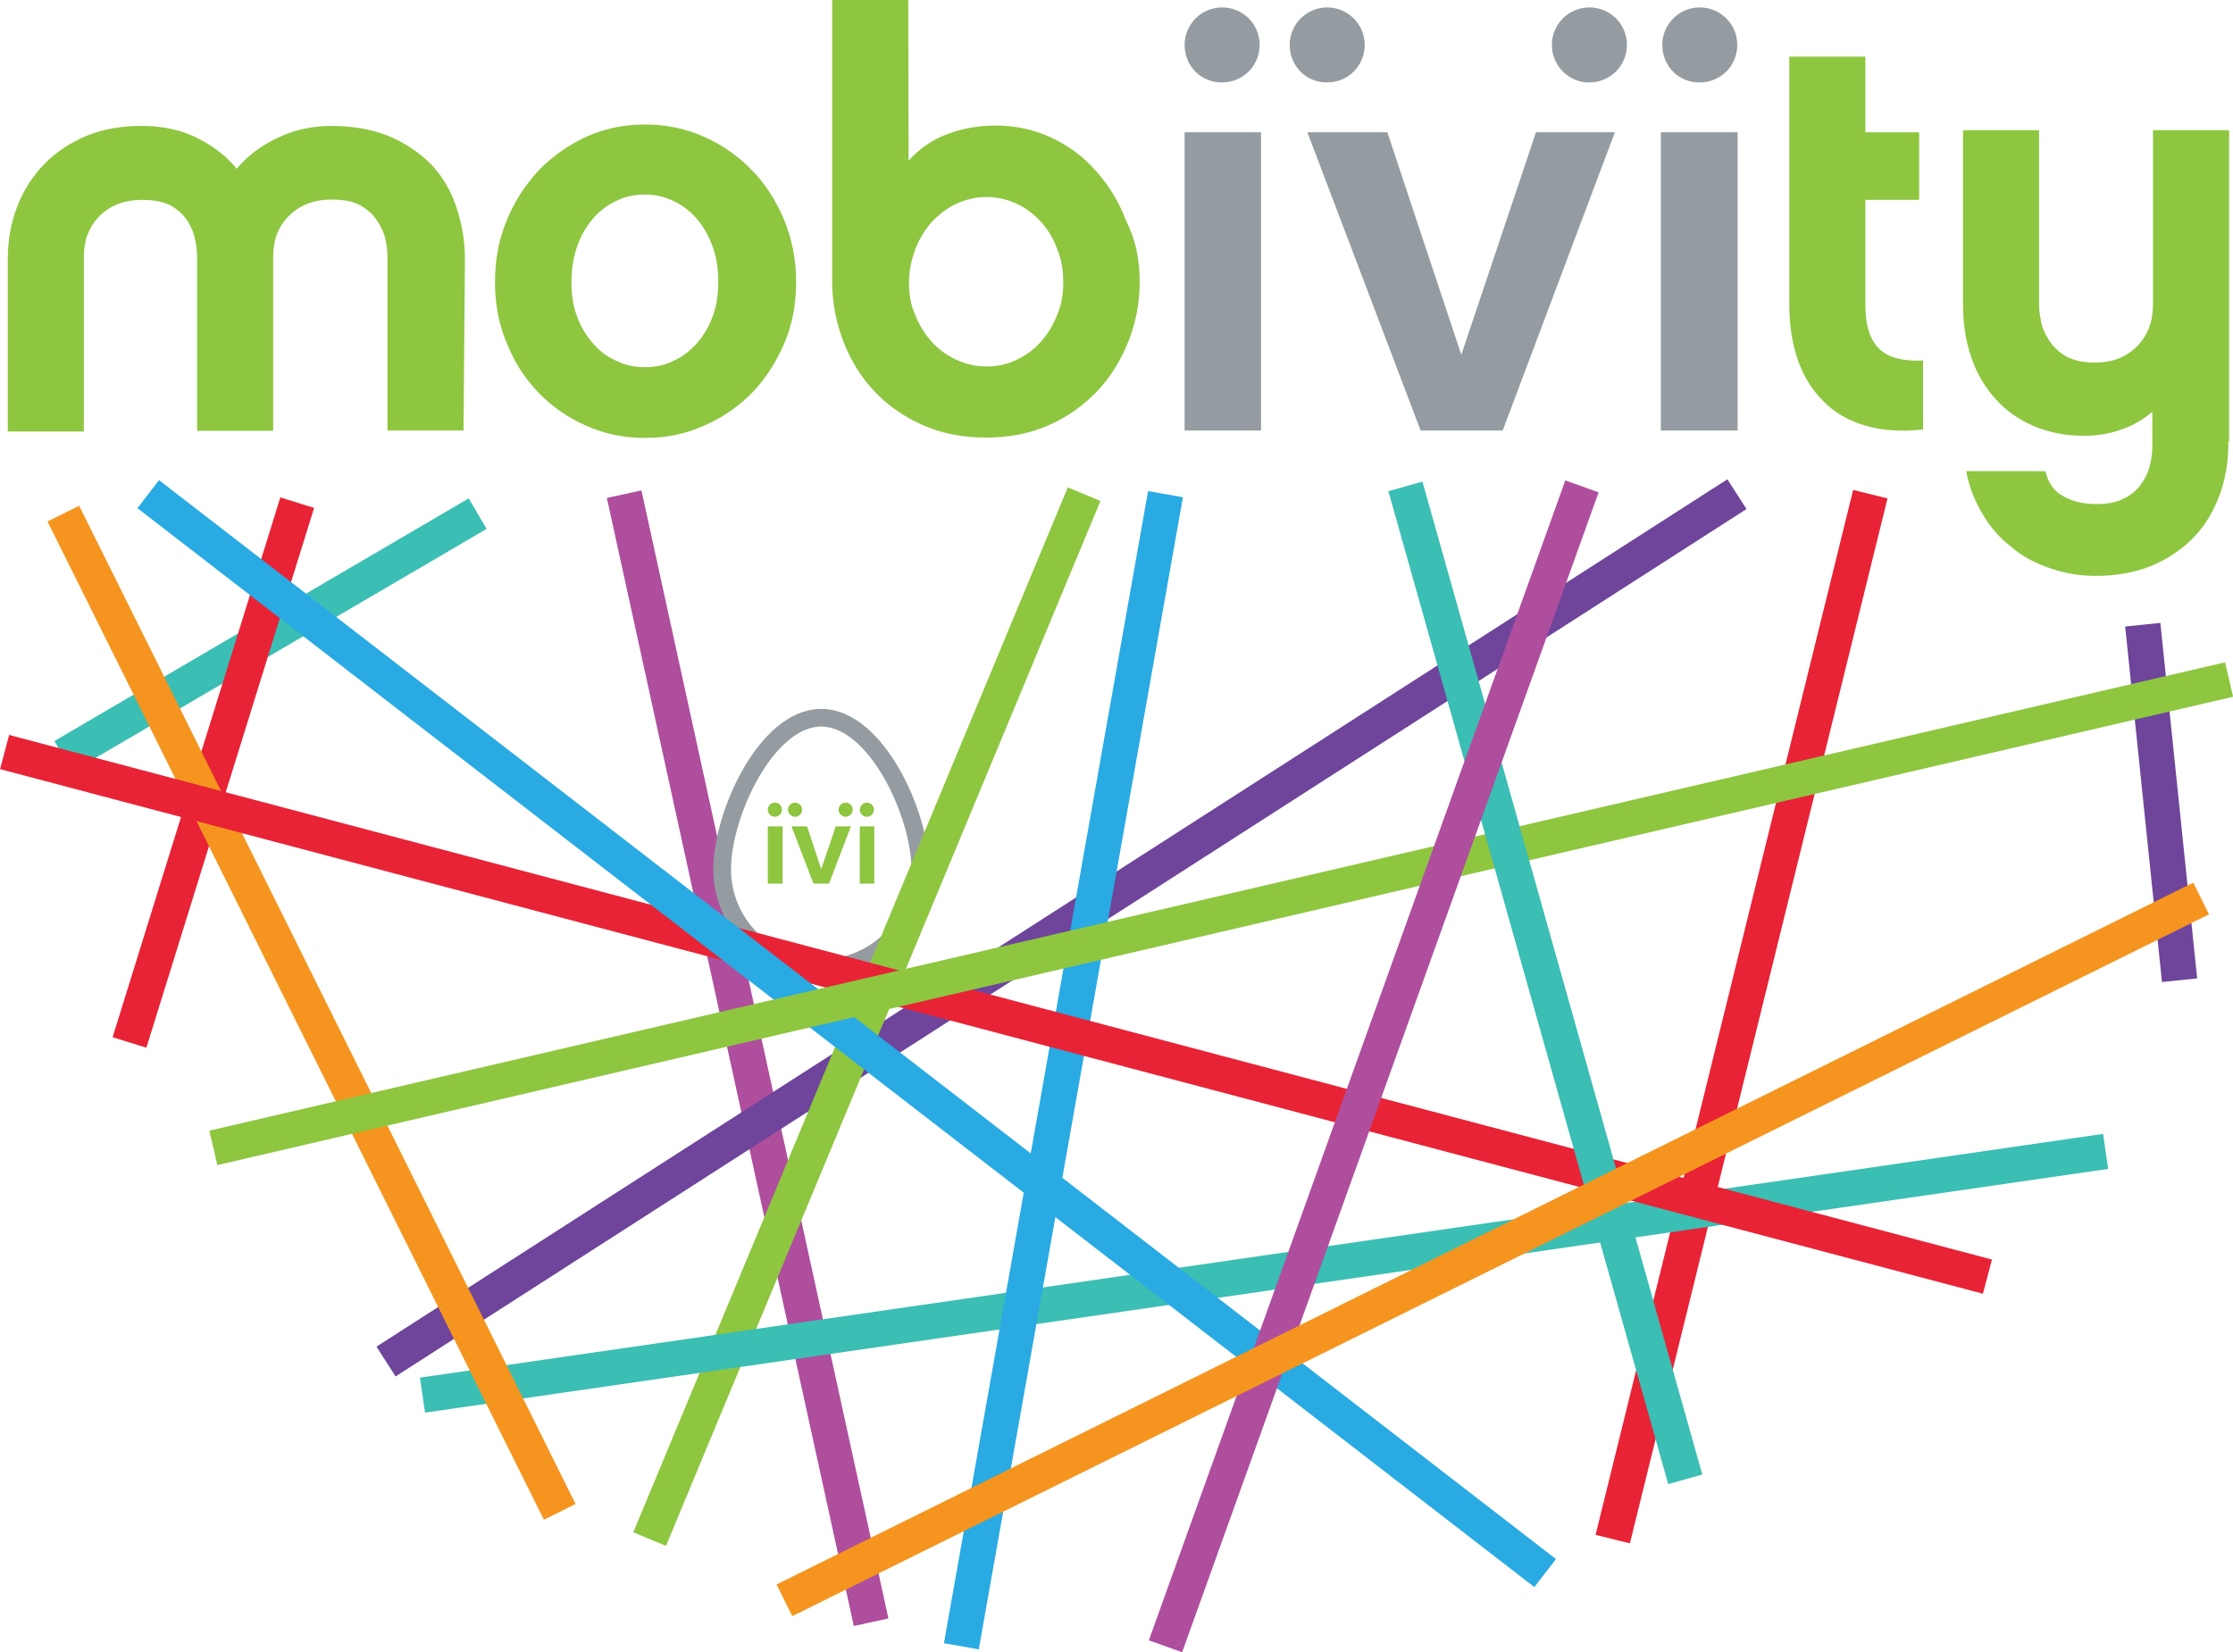 <svg id="Layer_1" xmlns="http://www.w3.org/2000/svg" viewBox="204.1 31 631.1 467.1"><style>.st0{fill:none;stroke:#AE4E9D;stroke-width:10;stroke-miterlimit:10;} .st1{fill:none;stroke:#E82336;stroke-width:10;stroke-miterlimit:10;} .st2{fill:none;stroke:#6E459B;stroke-width:10;stroke-miterlimit:10;} .st3{fill:none;stroke:#949CA1;stroke-width:5;stroke-miterlimit:10;} .st4{fill:#8EC640;} .st5{fill:none;stroke:#8EC640;stroke-width:10;stroke-miterlimit:10;} .st6{fill:none;stroke:#3BBEB3;stroke-width:10;stroke-miterlimit:10;} .st7{fill:none;stroke:#F5951F;stroke-width:10;stroke-miterlimit:10;} .st8{fill:none;stroke:#29AAE2;stroke-width:10;stroke-miterlimit:10;} .st9{fill:#949CA1;}</style><path class="st0" d="M380.5 170.7l69.8 318.9"/><path class="st1" d="M659.9 466.1l72.8-295.4"/><path class="st2" d="M313.2 415.9L695 170.7"/><path class="st3" d="M436.2 233.9c-15.5 0-28 27.3-28 42.8 0 15.5 12.6 28 28 28s28-12.6 28-28c0-15.5-12.5-42.8-28-42.8z"/><path class="st4" d="M425.3 280.8h-4.2v-16.2h4.2zM438.4 280.8H434l-6.2-16.2h4.4l4 12.1 4.1-12.1h4.3zM451.2 280.8h-4.1v-16.2h4.1zM426.8 259.9c0-1.1.9-2 2-2s2 .9 2 2-.9 2-2 2c-1 0-2-.9-2-2zM421.1 259.9c0-1.1.9-2 2-2s2 .9 2 2-.9 2-2 2-2-.9-2-2zM441.1 259.9c0-1.1.9-2 2-2s2 .9 2 2-.9 2-2 2c-1 0-2-.9-2-2zM447.1 259.9c0-1.1.9-2 2-2s2 .9 2 2-.9 2-2 2-2-.9-2-2z"/><path class="st5" d="M387.7 466.1l122.8-295.4"/><path class="st6" d="M323.5 425.4l475.7-68.9M222 244.8l117.1-68.6"/><path class="st1" d="M240.7 325.7l47.4-152.6"/><path class="st7" d="M362.3 458.4L222 176.2"/><path class="st2" d="M820.1 308.1l-10.4-100.5"/><path class="st8" d="M533.5 170.7l-57.7 325.7"/><path class="st1" d="M205.4 243.6l560.4 148.3"/><path class="st8" d="M246 170.7l394.8 305"/><path class="st5" d="M264.4 355.5l569.7-132.4"/><path class="st6" d="M601.3 168.5l79.1 280.7"/><path class="st0" d="M651.2 168.5L533.5 496.4"/><path class="st7" d="M425.8 483.4L826.2 285"/><g><path class="st4" d="M335.1 152.7h-21.5v-49.2c0-1.2-.1-2.7-.5-4.5-.3-1.8-1.1-3.5-2.2-5.3s-2.7-3.3-4.7-4.5-4.9-1.8-8.5-1.8c-4.7 0-8.7 1.5-11.8 4.5-3.1 3-4.6 6.8-4.6 11.7v49.2h-21.5v-49.2c0-1.2-.1-2.7-.5-4.5-.3-1.8-.9-3.5-2-5.3s-2.6-3.3-4.6-4.5-4.9-1.8-8.5-1.8c-4.9 0-8.8 1.5-11.9 4.5-3 3-4.5 6.8-4.5 11.7V153h-21.5v-48.8c0-5.3.9-10.3 2.7-14.9s4.3-8.5 7.6-11.9 7.3-6 11.9-8c4.7-1.9 9.9-2.8 15.7-2.8s11 1.1 15.4 3.3c4.5 2.2 8.3 5 11.4 8.8 3.1-3.7 7-6.6 11.7-8.8 4.6-2.2 9.6-3.3 15.2-3.3 5.8 0 11.1.9 15.9 2.8 4.6 1.9 8.5 4.5 11.8 7.7 3.3 3.4 5.7 7.3 7.3 11.9 1.6 4.6 2.6 9.6 2.6 15.2l-.4 48.5zM386.4 134.8c2.8 0 5.6-.5 8-1.8 2.6-1.1 4.7-2.8 6.6-4.9 1.9-2.2 3.4-4.6 4.5-7.6s1.6-6.2 1.6-9.8c0-3.7-.5-6.9-1.6-10s-2.6-5.7-4.5-7.9-4.2-3.9-6.6-5c-2.6-1.2-5.1-1.8-8-1.8-2.8 0-5.6.5-8.1 1.8-2.6 1.2-4.7 2.8-6.6 5s-3.4 4.7-4.5 7.9-1.6 6.4-1.6 10c0 3.7.5 6.9 1.6 9.8 1.1 3 2.6 5.4 4.5 7.6s4.1 3.8 6.6 4.9c2.6 1.3 5.3 1.8 8.1 1.8zm0-68.6c5.8 0 11.4 1.1 16.5 3.4 5.1 2.2 9.6 5.3 13.6 9.4 3.9 3.9 6.9 8.7 9.2 14.1 2.2 5.4 3.4 11.2 3.4 17.6s-1.1 12.2-3.4 17.5-5.3 10-9.2 14c-3.9 3.9-8.4 7-13.6 9.2-5.1 2.3-10.6 3.4-16.5 3.4-5.8 0-11.4-1.1-16.5-3.4-5.1-2.2-9.6-5.3-13.4-9.2-3.8-3.9-6.9-8.5-9.1-14-2.3-5.3-3.4-11.2-3.4-17.5 0-6.4 1.1-12.2 3.4-17.6 2.2-5.4 5.3-10 9.1-14.1 3.8-3.9 8.3-7 13.4-9.4 5.2-2.3 10.6-3.4 16.5-3.4zM504.6 110.8c0-3.5-.5-6.6-1.8-9.6-1.1-3-2.7-5.6-4.7-7.7s-4.3-3.9-6.9-5c-2.6-1.2-5.4-1.8-8.4-1.8s-5.7.7-8.4 1.9c-2.6 1.2-4.9 3-6.9 5.1-2 2.2-3.5 4.7-4.7 7.7-1.1 3-1.8 6.1-1.8 9.5 0 3.3.5 6.4 1.8 9.2 1.1 2.8 2.7 5.4 4.7 7.6s4.3 3.8 6.9 5 5.4 1.9 8.4 1.9 5.7-.5 8.4-1.8c2.6-1.2 4.9-2.8 6.9-5s3.5-4.6 4.7-7.6c1.3-2.9 1.8-6 1.8-9.4zm21.6-.2c0 6.1-1.1 11.8-3.3 17.2-2.2 5.4-5.1 10-8.9 14-3.8 3.9-8.4 7.2-13.7 9.5s-11.1 3.4-17.5 3.4-12.3-1.1-17.6-3.4c-5.3-2.3-9.9-5.4-13.7-9.4-3.8-3.9-6.8-8.7-8.9-14s-3.3-11.1-3.3-17.2V31h21.5l.1 45.4c3.1-3.4 6.8-6 11-7.5 4.2-1.6 8.7-2.4 13.6-2.4 5.6 0 10.8 1.1 15.7 3.4s9.2 5.4 12.7 9.5c3.7 4.1 6.5 8.8 8.5 14.1 2.7 5.3 3.8 11 3.8 17.1zM747.6 152.4c-6.2.7-11.7.3-16.4-1.1s-8.7-3.7-11.8-6.9c-3.1-3.1-5.6-7-7.2-11.7-1.6-4.6-2.4-9.9-2.4-15.6V47h21.5v21.4h15.2v19.1h-15.2v29.8c0 5.8 1.4 10 4.1 12.5 2.7 2.4 6.8 3.4 12.2 3.1v19.5zM833.9 156.1c0 5.7-.9 10.8-2.7 15.4s-4.3 8.7-7.6 11.9c-3.3 3.3-7.2 5.8-11.8 7.7-4.6 1.8-9.8 2.7-15.3 2.7-4.6 0-8.9-.7-13.1-2.2-4.2-1.4-7.9-3.4-11-6.1-3.3-2.6-6-5.7-8.1-9.4-2.2-3.7-3.7-7.6-4.5-11.9h22.4c.7 3.1 2.3 5.6 4.9 7 2.6 1.5 5.7 2.3 9.4 2.3 3 0 5.4-.4 7.5-1.4 2-.9 3.7-2.2 4.9-3.8 1.2-1.6 2.2-3.4 2.7-5.3s.8-3.8.8-5.8v-9.8c-2.6 2.2-5.4 3.9-8.7 5-3.3 1.2-6.8 1.8-10.6 1.8-5.1 0-9.8-.9-14.1-2.7-4.2-1.8-7.9-4.3-10.8-7.6-3-3.3-5.3-7-6.9-11.7-1.6-4.5-2.4-9.6-2.4-15.2V67.8h21.5V117c0 1.2.1 2.7.5 4.6.3 1.9 1.1 3.7 2.2 5.4 1.1 1.8 2.7 3.4 4.7 4.6s4.9 1.9 8.4 1.9c4.9 0 8.8-1.5 11.9-4.6 3-3.1 4.5-7 4.5-11.9V67.8h21.5v88h-.2v.3z"/><path class="st9" d="M560.5 152.7h-21.6V68.4h21.6zM628.8 152.7h-23.2l-32-84.3h22.6l20.9 62.9 21.1-62.9h22.3zM695.2 152.7h-21.7V68.4h21.7zM568.6 43.7c0-5.8 4.7-10.6 10.6-10.6 5.8 0 10.6 4.7 10.6 10.6s-4.7 10.6-10.6 10.6c-5.9.1-10.6-4.6-10.6-10.6zM538.9 43.7c0-5.8 4.7-10.6 10.6-10.6s10.6 4.7 10.6 10.6-4.7 10.6-10.6 10.6c-5.9.1-10.6-4.6-10.6-10.6zM642.7 43.7c0-5.8 4.7-10.6 10.6-10.6s10.6 4.7 10.6 10.6-4.7 10.6-10.6 10.6c-5.7.1-10.6-4.6-10.6-10.6zM673.9 43.7c0-5.8 4.7-10.6 10.6-10.6 5.8 0 10.6 4.7 10.6 10.6s-4.7 10.6-10.6 10.6c-5.9.1-10.6-4.6-10.6-10.6z"/></g></svg>